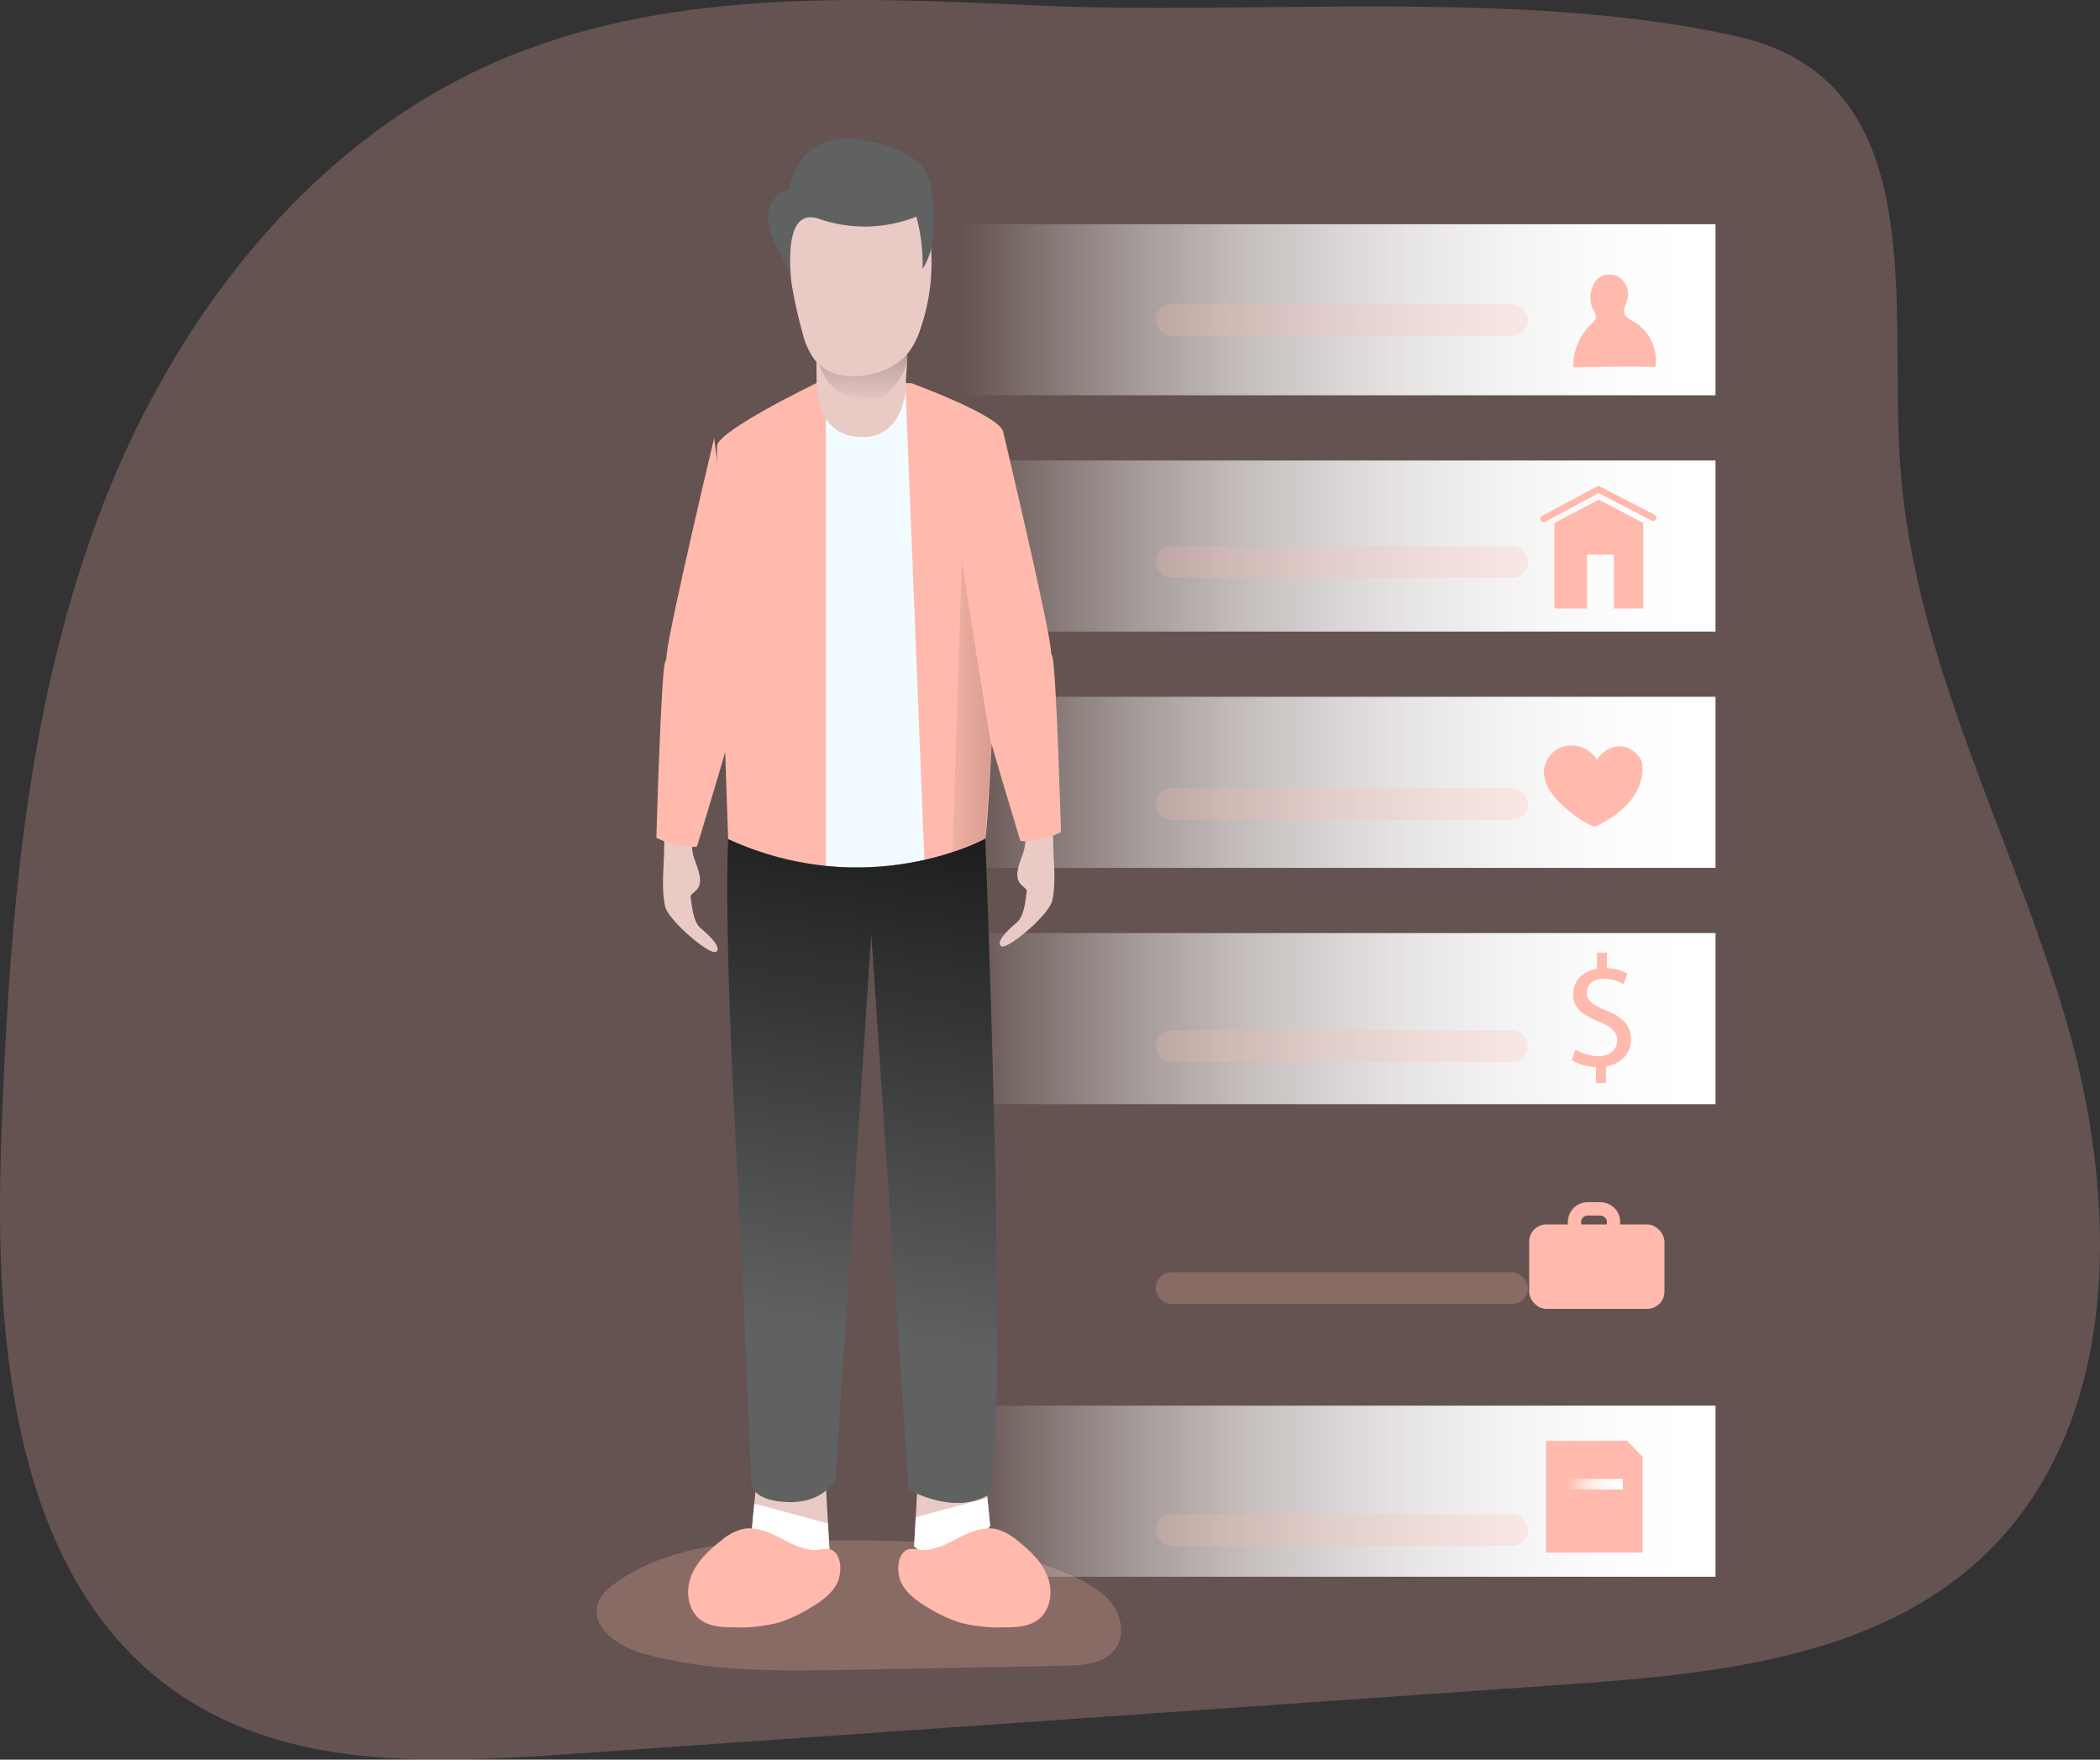 <svg xmlns="http://www.w3.org/2000/svg" xmlns:xlink="http://www.w3.org/1999/xlink" width="557.923" height="467.457" viewBox="0 0 557.923 467.457"><rect x="0" y="0" width="557.923" height="467.457" fill="#333333" stroke="none"/><defs><style>.a,.f{fill:#ffbaad;}.a{opacity:0.24;isolation:isolate;}.b{fill:url(#a);}.c{fill:url(#d);}.d{fill:#e9cac5;}.e{fill:#fff;}.g{fill:#f2fbff;}.h{fill:url(#g);}.i{fill:#606161;}.j{fill:url(#h);}.k{fill:url(#i);}.l{fill:url(#j);}</style><linearGradient id="a" y1="0.5" x2="1" y2="0.5" gradientUnits="objectBoundingBox"><stop offset="0" stop-color="#fff" stop-opacity="0"/><stop offset="0.13" stop-color="#fff" stop-opacity="0.231"/><stop offset="0.23" stop-color="#fff" stop-opacity="0.412"/><stop offset="0.35" stop-color="#fff" stop-opacity="0.588"/><stop offset="0.48" stop-color="#fff" stop-opacity="0.741"/><stop offset="0.6" stop-color="#fff" stop-opacity="0.851"/><stop offset="0.72" stop-color="#fff" stop-opacity="0.929"/><stop offset="0.84" stop-color="#fff" stop-opacity="0.98"/><stop offset="0.95" stop-color="#fff"/></linearGradient><linearGradient id="d" x1="0" y1="0.5" x2="1" y2="0.5" xlink:href="#a"/><linearGradient id="g" x1="0.472" y1="1.081" x2="0.629" y2="-3.132" gradientUnits="objectBoundingBox"><stop offset="0" stop-color="#010101" stop-opacity="0"/><stop offset="0.95" stop-color="#010101"/></linearGradient><linearGradient id="h" x1="0.478" y1="0.736" x2="0.558" y2="-0.385" xlink:href="#g"/><linearGradient id="i" x1="-0.479" y1="0.504" x2="9.489" y2="0.43" xlink:href="#g"/><linearGradient id="j" x1="0" y1="0.5" x2="1.001" y2="0.5" xlink:href="#a"/></defs><g transform="translate(0.014 -0.002)"><path class="a" d="M276.56,3.48C228.51,1.21,178.5-.73,134.37,18.41,83.48,40.49,47.28,88.5,28.09,140.55S4.72,248.86,2.75,304.3c-2,55.1,3.16,120.14,49.81,149.53,29.25,18.42,66.39,16.64,100.87,14.23l264.82-18.48c39.37-2.75,82.1-6.9,110.87-33.91,37.12-34.83,36.46-94.39,22-143.2s-40-95-43.81-145.79C504,83.49,516.34,23.62,464,11.77,406.53-1.21,335.6,6.27,276.56,3.48Z" transform="translate(-2.41 -2.08)"/><path class="a" d="M210,411.45c-15.32.09-31.38,2.16-43.88,11-2.09,1.48-4.15,3.27-4.91,5.71-2,6.4,5.67,11.43,12.13,13.22,17.84,4.95,36.65,4.63,55.15,4.28l57.07-1.09c4.82-.1,10.36-.55,13.18-4.47,2.46-3.42,1.7-8.4-.78-11.81s-6.32-5.56-10.15-7.33C263.49,409.74,236.2,411.3,210,411.45Z" transform="translate(-2.41 -2.08)"/><rect class="b" width="200.57" height="45.45" transform="translate(255.19 59.56)"/><rect class="b" width="200.57" height="45.45" transform="translate(255.19 122.33)"/><rect class="b" width="200.57" height="45.45" transform="translate(255.19 185.1)"/><rect class="c" width="200.57" height="45.45" transform="translate(255.19 247.87)"/><rect class="c" width="200.57" height="45.45" transform="translate(255.19 310.64)"/><rect class="c" width="200.57" height="45.45" transform="translate(255.19 373.41)"/><path class="d" d="M264.2,394.4l1.25,13s-5,7.53-11.48,8-8.71-2.64-8.71-2.64l1.06-19.13" transform="translate(-2.41 -2.08)"/><path class="e" d="M245.26,412.78l.43-7.67L264.74,400l.71,7.42s-5,7.53-11.48,8S245.26,412.78,245.26,412.78Z" transform="translate(-2.41 -2.08)"/><path class="d" d="M203.35,395.78l-1.28,13.35s5.11,7.74,11.79,8.23,8.94-2.71,8.94-2.71L221.71,395" transform="translate(-2.41 -2.08)"/><path class="e" d="M222.8,414.65l-.43-7.87-19.57-5.27-.73,7.62s5.11,7.74,11.79,8.23S222.8,414.65,222.8,414.65Z" transform="translate(-2.41 -2.08)"/><path class="f" d="M219.34,103.83s-25.83,12.48-26.41,16.57S195.85,225,195.85,225s8.38,10.87,34.06,10.87c26.3,0,33.07-7.52,34.24-11s5.37-103.71,4.79-108-24.4-13-24.4-13Z" transform="translate(-2.41 -2.08)"/><path class="g" d="M221.8,113.24V232.12s11.95,5.88,26.2-1.26l-5-125.14-11.69,8.37Z" transform="translate(-2.41 -2.08)"/><path class="d" d="M219.42,88.22s-.19,9-.08,15.61c.08,4.92,1.76,14.37,12.23,14.37s11.7-12,11.51-14.37c-.14-1.68.68-5.12,0-10.48C242.39,87.61,220,84.23,219.42,88.22Z" transform="translate(-2.41 -2.08)"/><path class="h" d="M223.6,104.84a10.64,10.64,0,0,0,3.7,2.25,15.54,15.54,0,0,0,6.3,1,8.38,8.38,0,0,0,3.72-1A11.31,11.31,0,0,0,240.5,104a12.46,12.46,0,0,0,2.36-4,10.811,10.811,0,0,0,.38-2.59,34.51,34.51,0,0,0-.2-5.57c-5.36.58-10.72,1-16.09,1.38-3.08.22-8.38.92-7,5.26A16.08,16.08,0,0,0,223.6,104.84Z" transform="translate(-2.41 -2.08)"/><path class="i" d="M195.85,225s-1.17,19,1.76,75.44S202,396.36,202,396.36s.38,4.61,10.09,4.75,12.29-6.28,12.29-6.28l9.49-144.63,9.91,147.6s11.66,6.7,20.75,1.67c6.45-3.57-.37-174.58-.37-174.58S233,242,195.85,225Z" transform="translate(-2.41 -2.08)"/><path class="j" d="M195.85,225s-1.17,19,1.76,75.44S202,396.36,202,396.36s.38,4.61,10.09,4.75,12.29-6.28,12.29-6.28l9.49-144.63,9.91,147.6s11.66,6.7,20.75,1.67c6.45-3.57-.37-174.58-.37-174.58S233,242,195.85,225Z" transform="translate(-2.41 -2.08)"/><path class="f" d="M268.94,116.89s11.72,49.26,12.63,57.64-6.83,28.34-11.62,27c-10.64-3-8.94-21.17-8.94-21.17Z" transform="translate(-2.41 -2.08)"/><path class="d" d="M276.3,209a2.09,2.09,0,0,1,2.15-.61,3.19,3.19,0,0,1,1.55,2c2.36,6,2.08,11.32,2.27,17.49.14,4.34.63,9.15-.3,13.43-.82,3.78-12,13.24-13.56,12.11s1.85-4.35,4.08-6.24,2.35-6.62,2.68-8.13-3.32-1.52-2.34-6.05c.73-3.36,2.19-5,1.94-8.51a59.77,59.77,0,0,1,.41-12.47,6,6,0,0,1,.84-2.66,3,3,0,0,1,.28-.36Z" transform="translate(-2.41 -2.08)"/><path class="f" d="M264.2,193.61c-.17.75,9.29,31.84,9.29,31.84s4.2.87,10.79-2.32c0,0-1.23-43.65-2.32-46.68s-3.2-2.33-13,1.14S264.2,193.61,264.2,193.61Z" transform="translate(-2.41 -2.08)"/><path class="f" d="M192.13,118.42s-11.73,49.26-12.63,57.64,6.82,28.34,11.61,27c10.64-3,8.95-21.18,8.95-21.18Z" transform="translate(-2.41 -2.08)"/><path class="d" d="M184.76,210.5a2.09,2.09,0,0,0-2.15-.61,3.09,3.09,0,0,0-1.54,2c-2.37,6-2.08,11.31-2.28,17.48-.13,4.34-.62,9.16.3,13.44.82,3.78,12,13.23,13.57,12.1s-1.86-4.35-4.09-6.24-2.35-6.62-2.68-8.13,3.32-1.51,2.34-6.05c-.73-3.35-2.18-5-1.94-8.51a59.681,59.681,0,0,0-.41-12.46,6,6,0,0,0-.83-2.66,2.368,2.368,0,0,0-.29-.36Z" transform="translate(-2.41 -2.08)"/><path class="f" d="M196.86,195.13c.18.75-9.29,31.84-9.29,31.84s-4.2.87-10.79-2.32c0,0,1.23-43.65,2.32-46.68s3.2-2.33,13,1.15S196.86,195.13,196.86,195.13Z" transform="translate(-2.41 -2.08)"/><path class="f" d="M211.08,411.34c-3.67-1.88-7.69-4-11.69-3a14.83,14.83,0,0,0-5.5,3.07c-3.29,2.59-6.47,5.62-7.94,9.54s-.79,8.93,2.58,11.43c2.51,1.87,5.87,2,9,2a41.87,41.87,0,0,0,11.56-1.21,37.351,37.351,0,0,0,8.14-3.71c3-1.73,6.05-3.76,7.6-6.86,1.17-2.34,1.42-7.42-1.52-8.81-1.39-.65-3.89.3-5.59,0a22.371,22.371,0,0,1-6.64-2.45Z" transform="translate(-2.41 -2.08)"/><path class="f" d="M255.62,411.34c3.66-1.88,7.68-4,11.68-3a14.83,14.83,0,0,1,5.5,3.07c3.29,2.59,6.47,5.62,7.94,9.54s.79,8.93-2.57,11.43c-2.51,1.87-5.88,2-9,2a41.871,41.871,0,0,1-11.56-1.21,37.347,37.347,0,0,1-8.14-3.71c-3-1.73-6-3.76-7.6-6.86-1.17-2.34-1.42-7.42,1.52-8.81,1.39-.65,3.89.3,5.59,0a22.431,22.431,0,0,0,6.64-2.45Z" transform="translate(-2.41 -2.08)"/><path class="k" d="M255.54,149.11l-2.52,77.26,8.73-3.56,1.62-24.55-3.07-18.71Z"/><path class="d" d="M211.13,60a120.678,120.678,0,0,0,4.45,30.4,20.06,20.06,0,0,0,3.09,7.05,12.08,12.08,0,0,0,7.06,4.25,19.25,19.25,0,0,0,8.27-.28,17.2,17.2,0,0,0,9.59-5.45,21.05,21.05,0,0,0,3.32-6.46,53.87,53.87,0,0,0,2.53-24.55c-.53-4-1.68-8.21-4.68-10.69a13.87,13.87,0,0,0-6.14-2.59,34.35,34.35,0,0,0-23.42,3.69,7.23,7.23,0,0,0-2.86,2.42,8.43,8.43,0,0,0-.88,4" transform="translate(-2.41 -2.08)"/><path class="i" d="M212.69,77.61c-.32-3.23-1.93-6.16-3.42-9s-2.91-6-2.78-9.2,2.33-6.62,5.55-7c.81-4.37,3-8.66,6.68-11.12C224,37.74,231,38.67,237.1,40.5c4.93,1.48,10.21,4,12.06,8.76a19.34,19.34,0,0,1,1,5.35c.52,6.46.91,13.46-2.66,18.86a47.821,47.821,0,0,0-1.65-13.83,37.18,37.18,0,0,1-25.86.58C211,57.11,212.14,72,212.69,77.61Z" transform="translate(-2.41 -2.08)"/><rect class="f" width="35.94" height="22.42" rx="4.57" transform="translate(406.25 325.28)"/><path class="f" d="M427.56,332h-3.34a5.28,5.28,0,0,1,0-10.56h3.34a5.28,5.28,0,1,1,0,10.56Zm-3.34-7a1.77,1.77,0,0,0,0,3.54h3.34a1.77,1.77,0,0,0,0-3.54Z" transform="translate(-2.41 -2.08)"/><path class="f" d="M436.57,138.92v22.75h-7.81V147.33h-7.15v14.34h-8.65V138.92l11.77-6.19Z"/><path class="f" d="M412.45,140.8a.88.88,0,0,1-.41-1.65l15-8.05L442,138.82a.874.874,0,1,1-.81,1.55l-14.09-7.29-14.18,7.62A.92.92,0,0,1,412.45,140.8Z" transform="translate(-2.41 -2.08)"/><path class="f" d="M426.14,221.69c-2.84-.71-10.75-6.18-12.82-11.23a9.12,9.12,0,0,1-.75-3.36,7.31,7.31,0,0,1,5.71-6.83,7.83,7.83,0,0,1,8.38,3.68,8,8,0,0,1,4-3.28c4.52-1.62,7.82,2.72,8,4.06C440.08,216,426.14,221.69,426.14,221.69Z" transform="translate(-2.41 -2.08)"/><path class="f" d="M426.42,289.77v-4.25a12.29,12.29,0,0,1-6.45-1.86l1-2.82a11.26,11.26,0,0,0,6.07,1.81c3,0,5-1.73,5-4.13s-1.64-3.75-4.76-5c-4.3-1.69-6.95-3.63-6.95-7.29,0-3.5,2.49-6.15,6.36-6.78v-4.26h2.61v4.09a11.27,11.27,0,0,1,5.48,1.47l-1.05,2.78a10.25,10.25,0,0,0-5.31-1.43c-3.25,0-4.47,1.94-4.47,3.63,0,2.18,1.56,3.28,5.23,4.8,4.34,1.77,6.53,4,6.53,7.71,0,3.32-2.32,6.44-6.66,7.16v4.38Z" transform="translate(-2.41 -2.08)"/><path class="f" d="M420.42,99.7q10.88-.33,21.75-.14a11.78,11.78,0,0,0-5.68-12c-1-.58-2.24-1.13-2.56-2.26s.36-2.16.71-3.22a5.6,5.6,0,0,0-1.7-6.08,4.83,4.83,0,0,0-6.16.22,6,6,0,0,0-1.45,2.54,7.31,7.31,0,0,0,.28,5.46,4.09,4.09,0,0,1,.78,2.15c-.08.83-.8,1.42-1.41,2a14.93,14.93,0,0,0-4.56,11.33Z" transform="translate(-2.41 -2.08)"/><path class="f" d="M436.42,412.45H410.7V382.77l21.6-.04,4.12,4.29Z"/><rect class="l" width="14.67" height="2.8" transform="translate(416.47 392.87)"/><rect class="l" width="14.67" height="2.8" transform="translate(416.47 401.9)"/><rect class="a" width="98.91" height="8.41" rx="4.2" transform="translate(307.01 80.81)"/><rect class="a" width="98.91" height="8.41" rx="4.2" transform="translate(307.01 145.1)"/><rect class="a" width="98.91" height="8.41" rx="4.2" transform="translate(307.01 209.39)"/><rect class="a" width="98.91" height="8.41" rx="4.2" transform="translate(307.01 273.68)"/><rect class="a" width="98.91" height="8.41" rx="4.2" transform="translate(307.01 337.97)"/><rect class="a" width="98.91" height="8.41" rx="4.2" transform="translate(307.01 402.27)"/></g></svg>